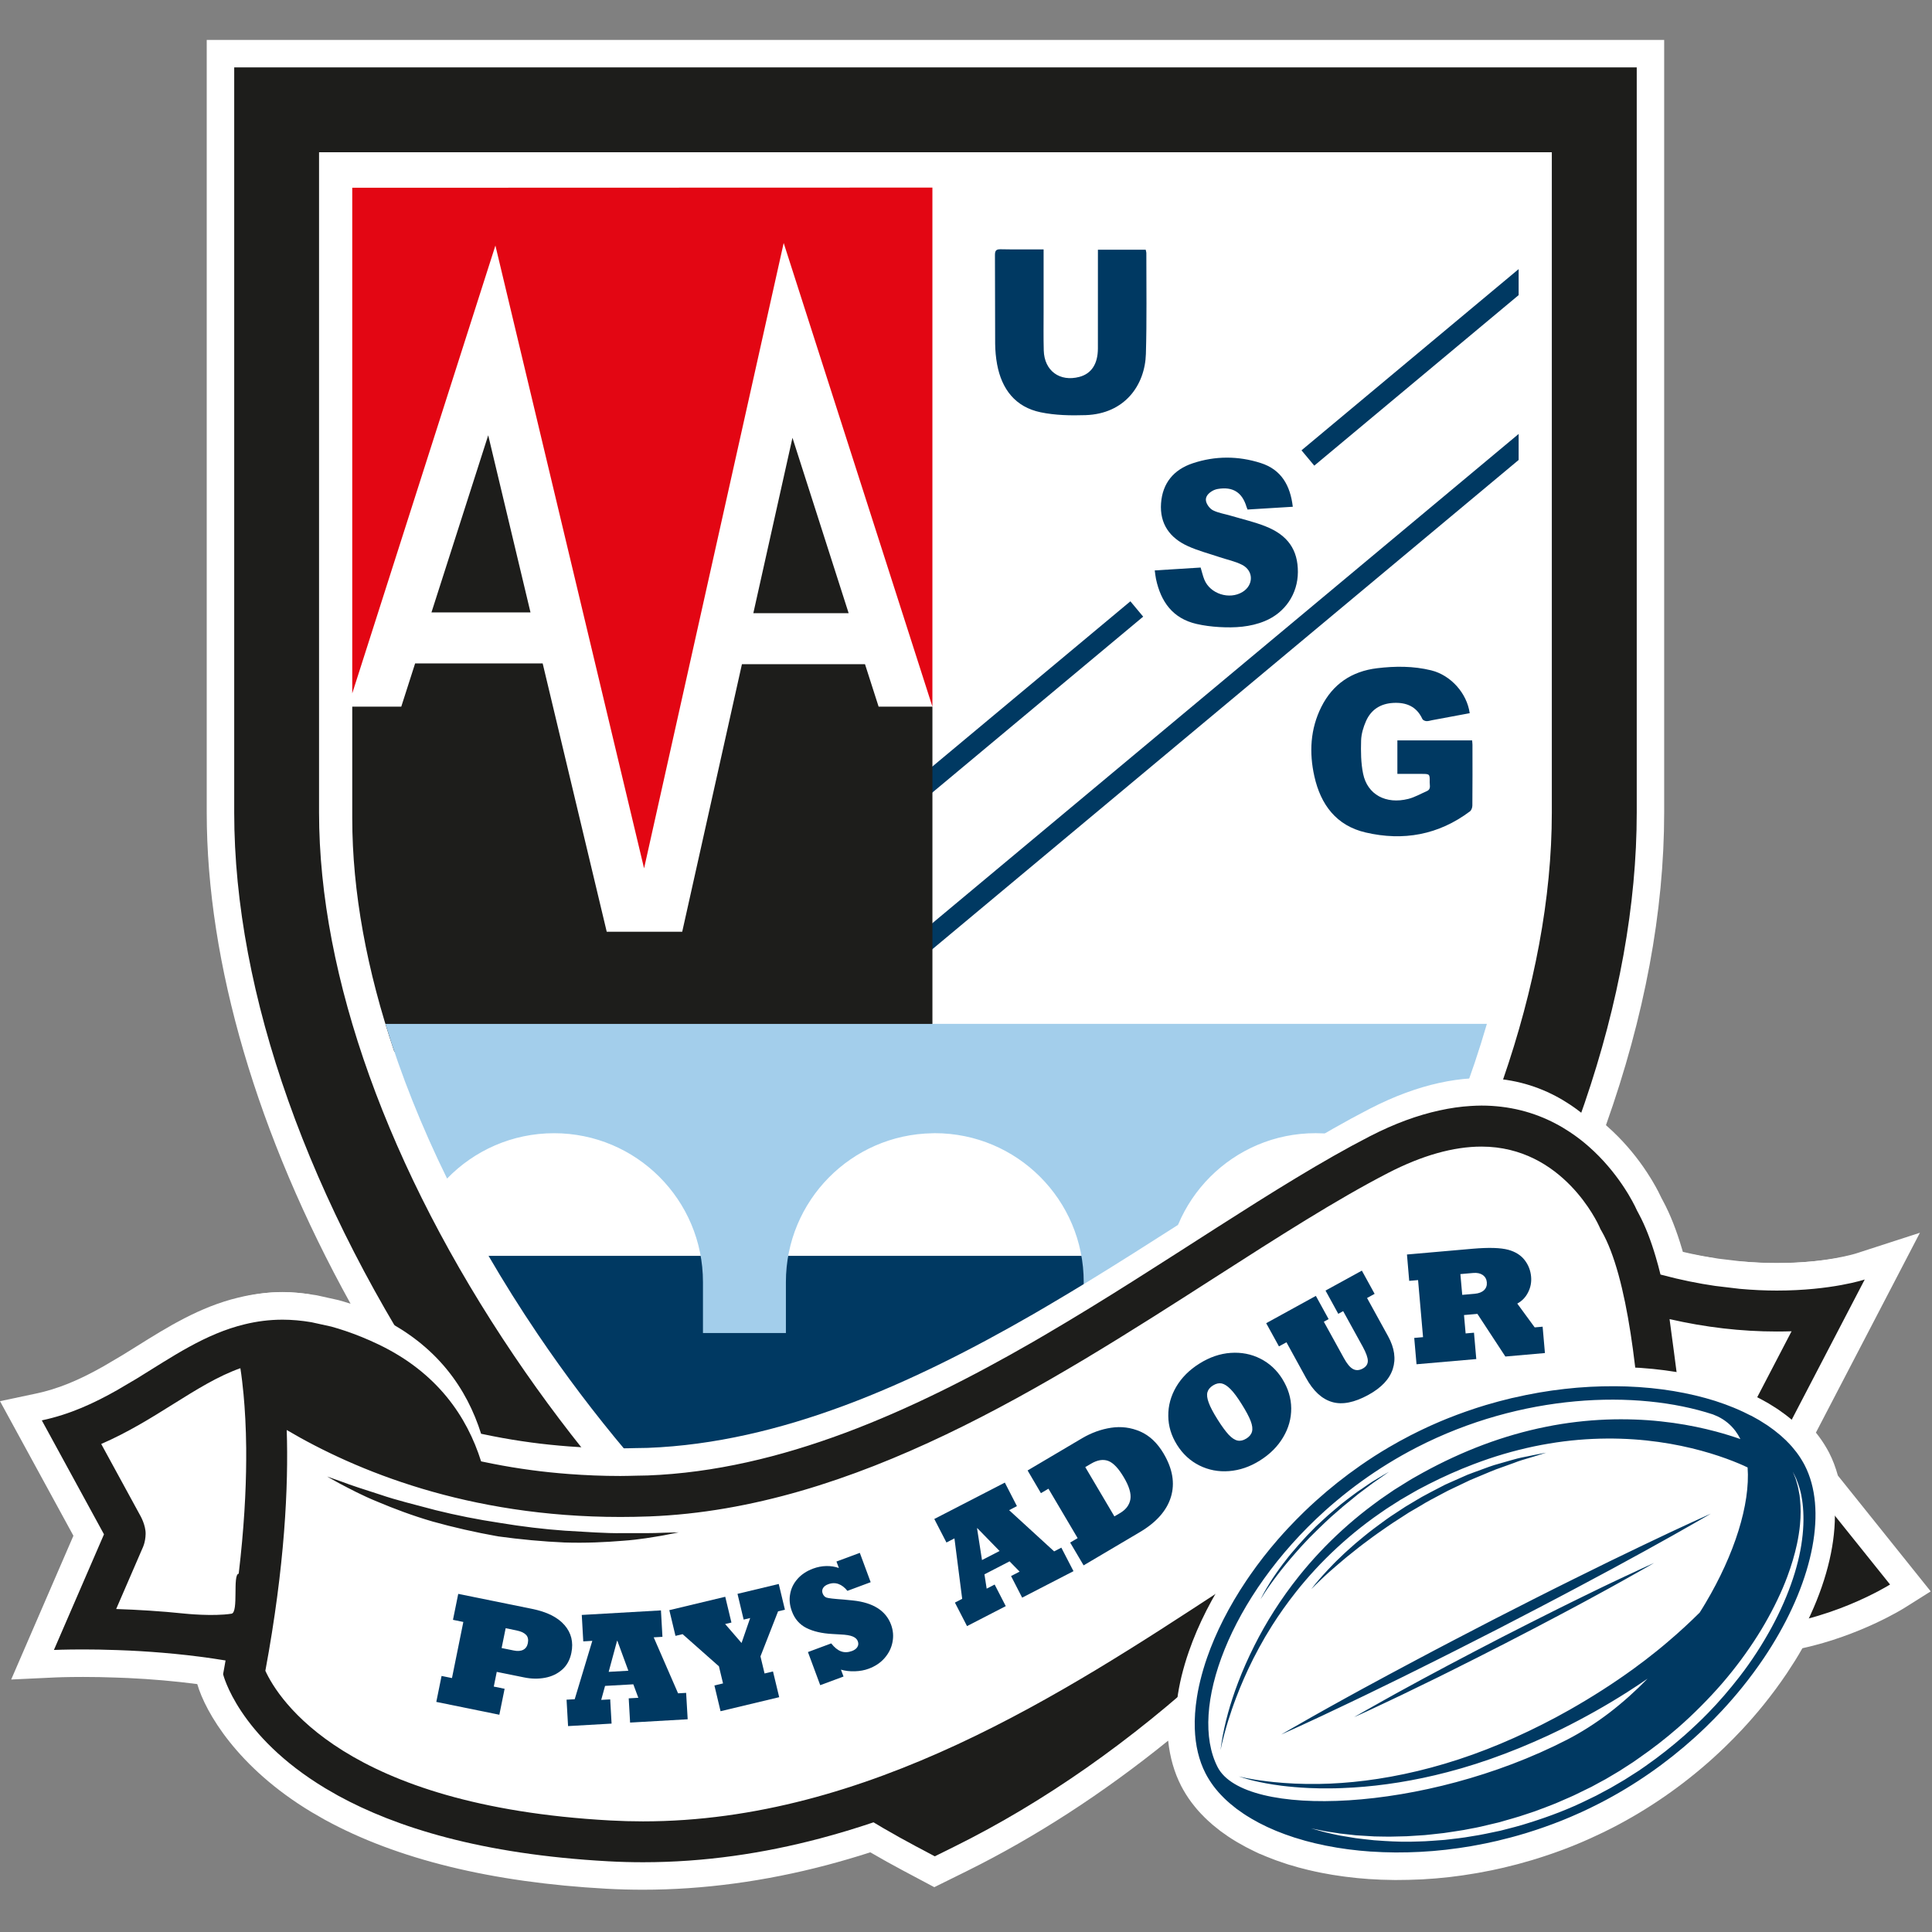 <svg width="256" height="256" viewBox="0 0 256 256" fill="none" xmlns="http://www.w3.org/2000/svg">
<rect x="0" y="0" width="256" height="256" fill="#808080" stroke="none"/>
<path d="M255.828 210.866L252.375 213.039C252.12 213.201 246.455 216.724 238.827 218.4C238.503 218.969 238.176 219.522 237.839 220.064C237.491 220.62 237.127 221.182 236.754 221.741C235.804 223.153 234.769 224.552 233.671 225.912C233.228 226.461 232.771 227.003 232.302 227.542C231.842 228.075 231.359 228.611 230.87 229.137C230.063 229.997 229.315 230.761 228.564 231.485C228.032 231.998 227.493 232.5 226.947 232.996C222.892 236.648 218.417 239.74 213.638 242.198C213.247 242.4 212.841 242.601 212.437 242.796L210.79 243.567C210.505 243.696 210.244 243.812 209.983 243.924L209.55 244.113C209.249 244.239 208.958 244.358 208.666 244.48L208.319 244.622C207.916 244.781 207.512 244.94 207.105 245.092C207.039 245.115 206.927 245.158 206.804 245.201C206.493 245.317 206.183 245.429 205.872 245.538L205.478 245.674C205.21 245.77 204.922 245.866 204.635 245.958L204.221 246.091C204.019 246.157 203.818 246.223 203.616 246.286L202.931 246.494C202.412 246.65 201.886 246.799 201.364 246.937L201.02 247.03C200.49 247.169 199.945 247.308 199.405 247.434L199.233 247.477C198.701 247.599 198.178 247.715 197.653 247.824C197.567 247.84 197.49 247.857 197.414 247.87C196.885 247.979 196.359 248.079 195.83 248.171L195.565 248.217C194.997 248.317 194.474 248.399 193.955 248.472C193.869 248.489 193.776 248.499 193.687 248.512C193.181 248.585 192.671 248.651 192.159 248.71L192.096 248.717L191.98 248.73C191.444 248.79 190.909 248.843 190.376 248.889L190.092 248.912C189.566 248.955 189.036 248.991 188.514 249.021L188.253 249.034C187.161 249.087 186.08 249.107 185.041 249.11C184.962 249.11 184.876 249.114 184.786 249.11C184.297 249.107 183.807 249.097 183.321 249.077C183.248 249.077 183.179 249.077 183.109 249.071H183.03C182.531 249.051 182.038 249.025 181.548 248.991L181.399 248.985C180.91 248.948 180.42 248.909 179.931 248.862L179.812 248.849C179.776 248.849 179.739 248.843 179.703 248.839C179.22 248.79 178.744 248.737 178.271 248.674C178.148 248.661 178.052 248.647 177.956 248.631C177.54 248.575 177.06 248.509 176.587 248.429L176.455 248.406C175.985 248.327 175.532 248.244 175.079 248.155L174.99 248.138C174.474 248.036 174.011 247.933 173.554 247.824L173.333 247.774C172.886 247.665 172.443 247.553 172.006 247.434L171.801 247.371C171.507 247.291 171.199 247.202 170.888 247.106H170.859L170.458 246.974C170.022 246.832 169.592 246.686 169.172 246.534L168.986 246.468C168.583 246.319 168.186 246.164 167.796 246.005L167.581 245.915C167.366 245.826 167.154 245.734 166.946 245.644H166.913L166.168 245.287C165.848 245.132 165.533 244.973 165.223 244.814L165.024 244.708C164.69 244.533 164.333 244.331 163.989 244.129C163.956 244.11 163.886 244.07 163.817 244.027C163.446 243.809 163.089 243.584 162.749 243.352C162.702 243.322 162.646 243.286 162.59 243.243C162.295 243.045 162.008 242.836 161.727 242.631L161.578 242.515C161.273 242.281 160.982 242.046 160.698 241.808C160.648 241.761 160.599 241.722 160.549 241.675C160.218 241.387 159.931 241.126 159.659 240.858C159.6 240.799 159.553 240.752 159.51 240.706C159.256 240.455 159.014 240.2 158.783 239.939C158.743 239.896 158.707 239.853 158.67 239.81C158.426 239.529 158.194 239.241 157.973 238.95L157.946 238.914C157.946 238.914 157.943 238.907 157.939 238.904L157.873 238.821C157.609 238.464 157.39 238.146 157.189 237.825L157.126 237.726C156.871 237.309 156.679 236.972 156.514 236.651C155.598 234.868 155.019 232.854 154.787 230.645C146.155 237.627 137.195 243.432 128.063 247.953L123.799 250.06L119.606 247.83C118.226 247.096 116.791 246.296 115.322 245.442C113.407 246.058 111.486 246.62 109.59 247.123C101.361 249.296 93.156 250.397 85.201 250.397C83.584 250.397 81.96 250.354 80.372 250.268C65.148 249.431 52.589 246.355 43.037 241.123L42.971 241.087L41.244 240.091C31.458 234.2 27.224 226.887 26.139 223.15C23.205 222.766 20.126 222.495 16.951 222.346L15.393 222.287C13.934 222.23 12.416 222.204 11.021 222.204C8.732 222.204 7.323 222.267 7.31 222.27L1.482 222.545L9.727 203.494L0 185.663L4.783 184.651C7.611 184.052 10.369 182.937 13.726 181.036L16.233 179.557C16.855 179.177 17.467 178.79 18.082 178.41C22.203 175.83 26.467 173.167 31.58 171.937C33.545 171.46 35.463 171.226 37.438 171.226C38.84 171.226 40.328 171.358 41.863 171.616L42.042 171.649L44.859 172.274C45.346 172.406 45.858 172.562 46.454 172.754C34.097 150.412 27.393 127.676 27.393 107.672V5.292H220.511V107.672C220.511 120.767 217.918 134.684 212.798 149.092C212.837 149.128 212.88 149.165 212.923 149.204C213.442 149.661 213.965 150.154 214.471 150.67C216.065 152.297 217.488 154.113 218.695 156.071L218.731 156.13C218.794 156.229 218.854 156.325 218.91 156.421C219.578 157.533 219.995 158.399 220.17 158.78C220.216 158.862 220.259 158.945 220.306 159.031L220.365 159.143C221.301 160.88 222.148 163.023 222.879 165.507C222.915 165.629 222.952 165.755 222.988 165.881C224.566 166.248 226.163 166.552 227.741 166.784L230.876 167.157C232.461 167.3 233.992 167.372 235.437 167.372C241.91 167.372 245.906 166.099 245.945 166.086L254.399 163.347L240.617 189.83C240.716 189.953 240.809 190.072 240.901 190.191L241.053 190.393C241.282 190.703 241.5 191.014 241.698 191.335L241.801 191.501C241.963 191.762 242.175 192.119 242.38 192.516C242.843 193.426 243.23 194.434 243.527 195.519L255.828 210.866Z" fill="white"/>
<path d="M201.228 35.658V39.104L174.149 61.701L172.456 59.67L201.228 35.658Z" fill="#003962"/>
<path d="M149.782 79.676L118.001 106.192L119.697 108.224L151.477 81.708L149.782 79.676Z" fill="#003962"/>
<path d="M201.228 57.501V60.947L118.263 130.18L116.566 128.149L201.228 57.501Z" fill="#003962"/>
<path fill-rule="evenodd" clip-rule="evenodd" d="M138.283 33.045C138.283 35.867 138.283 38.575 138.283 41.281C138.283 43.001 138.256 44.717 138.303 46.437C138.376 49.133 140.426 50.631 143.032 49.937C144.62 49.513 145.473 48.223 145.477 46.176C145.487 42.127 145.477 38.076 145.48 34.028V33.088H151.811C151.84 33.244 151.897 33.396 151.897 33.551C151.89 38 151.969 42.452 151.837 46.897C151.715 51.038 149.042 54.832 143.853 55.007C141.872 55.073 139.831 55.033 137.899 54.633C134.542 53.939 132.733 51.574 132.121 48.273C131.956 47.377 131.873 46.454 131.863 45.541C131.837 41.631 131.863 37.725 131.837 33.816C131.83 33.191 132.002 33.012 132.627 33.029C134.483 33.068 136.338 33.045 138.28 33.045H138.283Z" fill="#003962"/>
<path fill-rule="evenodd" clip-rule="evenodd" d="M153.015 75.583C155.108 75.454 157.096 75.328 159.09 75.203C159.266 75.781 159.381 76.307 159.58 76.8C160.347 78.692 162.897 79.509 164.644 78.437C166.119 77.531 166.132 75.636 164.587 74.845C163.661 74.369 162.596 74.161 161.597 73.823C160.198 73.35 158.753 72.98 157.414 72.371C155.012 71.283 153.65 69.418 153.845 66.682C154.04 63.99 155.548 62.217 158.042 61.387C161.019 60.392 164.075 60.398 167.065 61.357C169.79 62.23 170.974 64.337 171.302 67.149C169.287 67.271 167.31 67.394 165.305 67.516C165.249 67.367 165.203 67.268 165.17 67.162C164.597 65.24 163.357 64.456 161.382 64.787C161.134 64.83 160.876 64.916 160.655 65.042C160.112 65.353 159.653 65.842 159.815 66.457C159.934 66.911 160.341 67.433 160.761 67.635C161.488 67.986 162.325 68.108 163.112 68.343C164.644 68.796 166.211 69.156 167.69 69.742C170.66 70.916 171.986 72.874 171.976 75.798C171.966 78.685 170.286 81.186 167.591 82.297C165.652 83.097 163.608 83.207 161.554 83.088C160.549 83.028 159.534 82.902 158.555 82.677C155.393 81.953 153.822 79.74 153.177 76.724C153.104 76.383 153.074 76.033 153.011 75.596L153.015 75.583Z" fill="#003962"/>
<path fill-rule="evenodd" clip-rule="evenodd" d="M194.738 94.502C193.085 94.809 191.424 95.12 189.767 95.428C189.513 95.474 189.255 95.57 189.007 95.553C188.818 95.54 188.547 95.428 188.477 95.279C187.713 93.612 186.354 93.05 184.624 93.139C182.944 93.225 181.687 94.016 181.009 95.537C180.655 96.337 180.381 97.244 180.354 98.11C180.311 99.579 180.324 101.09 180.619 102.522C181.184 105.287 183.639 106.61 186.615 105.856C187.465 105.641 188.256 105.178 189.073 104.824C189.638 104.576 189.433 104.064 189.44 103.647C189.463 102.546 189.446 102.546 188.348 102.546H185.16V98.104H195.063C195.076 98.289 195.109 98.487 195.109 98.689C195.112 101.375 195.122 104.057 195.096 106.739C195.096 107.001 194.97 107.361 194.778 107.507C190.617 110.632 185.947 111.472 180.95 110.308C177.057 109.402 174.999 106.607 174.163 102.88C173.455 99.731 173.614 96.595 175.092 93.652C176.613 90.629 179.127 88.945 182.478 88.542C184.872 88.254 187.273 88.244 189.635 88.823C192.241 89.464 194.378 91.856 194.745 94.502H194.738Z" fill="#003962"/>
<path d="M123.548 139.368H52.255C48.59 128.566 46.675 118.104 46.675 108.436V93.632H53.171L55.004 87.91H71.908L80.395 123.462H90.397L98.309 88.012H114.618L116.42 93.632H123.551V139.368H123.548ZM57.173 81.149H70.294L64.691 57.676L57.17 81.149H57.173ZM99.82 81.252H112.451L105.006 58.01L99.82 81.252Z" fill="#1D1D1B"/>
<path d="M65.644 32.536L85.343 115.061L103.842 32.198L123.548 93.632V24.856L46.675 24.879V91.876L65.644 32.536Z" fill="#E30613"/>
<path d="M124.051 227.575C143.737 217.071 163.092 198.787 177.53 176.957C179.828 173.485 181.972 169.959 183.963 166.406H64.734C66.749 169.869 68.915 173.326 71.24 176.766C85.82 198.334 104.927 216.687 124.051 227.572V227.575Z" fill="#003962"/>
<path d="M123.548 135.67H51.068C53.112 142.387 55.85 149.254 59.24 156.166C62.826 152.462 67.85 150.157 73.416 150.157C84.315 150.157 93.146 158.991 93.146 169.886V176.63H104.136V169.886C104.136 159.097 112.799 150.335 123.548 150.163C123.654 150.163 123.76 150.153 123.869 150.153C134.764 150.153 143.598 158.988 143.598 169.883V176.627H154.586V169.883C154.586 158.984 163.42 150.153 174.315 150.153C180.136 150.153 185.368 152.677 188.98 156.686C192.311 149.654 195.013 142.589 197.021 135.667H123.548V135.67Z" fill="#A3CEEB"/>
<path d="M123.862 245.972L121.316 244.619C98.656 232.58 75.874 211.193 58.81 185.947C40.897 159.448 31.034 131.648 31.034 107.675V8.93H216.876V107.675C216.876 132.081 207.357 159.917 190.068 186.046C172.846 212.08 150.253 232.907 126.449 244.692L123.862 245.972ZM42.276 20.176V107.675C42.276 129.429 51.455 154.989 68.124 179.65C83.544 202.465 103.796 221.863 124.041 233.294C168.527 209.831 205.624 153.024 205.624 107.675V20.176H42.276Z" fill="#1D1D1B"/>
<path d="M235.642 187.849L247.08 165.887C247.08 165.887 242.681 167.356 235.434 167.356C233.913 167.356 232.252 167.283 230.496 167.124L229.1 169.347L227.261 166.737C225.055 166.416 222.717 165.95 220.253 165.292C220.177 165.269 220.1 165.252 220.024 165.232C219.826 164.422 219.614 163.635 219.389 162.881C218.751 160.721 218.013 158.796 217.157 157.208C217.074 157.056 216.998 156.901 216.915 156.759C216.915 156.759 216.548 155.899 215.774 154.609C215.721 154.516 215.658 154.42 215.599 154.324C214.775 152.991 213.548 151.268 211.878 149.562C211.455 149.132 211.005 148.698 210.522 148.275C209.765 147.607 208.934 146.962 208.031 146.363C205.567 144.726 202.554 143.429 198.929 142.999C198.086 142.9 197.216 142.844 196.306 142.844C195.837 142.844 195.354 142.867 194.868 142.897C193.551 142.973 192.162 143.175 190.71 143.492C187.885 144.111 184.813 145.206 181.462 146.935C168.943 153.392 154.341 163.936 138.524 173.19L136.874 174.153C120.786 183.417 103.478 191.176 85.836 191.851C85.615 191.858 85.4 191.858 85.181 191.864C84.877 191.871 84.579 191.878 84.275 191.878C83.584 191.894 82.882 191.917 82.204 191.917C79.843 191.917 77.574 191.821 75.371 191.656C73.678 191.527 72.027 191.358 70.43 191.143C68.674 190.908 66.973 190.627 65.333 190.303C64.8 190.201 64.271 190.095 63.749 189.982C61.883 184.055 57.947 178.218 50.148 174.483C48.633 173.756 47.195 173.184 45.819 172.714C45.17 172.496 44.532 172.294 43.91 172.125L41.989 174.311L41.264 171.543C39.931 171.318 38.658 171.202 37.441 171.202C35.671 171.202 34.018 171.427 32.437 171.811C27.184 173.074 22.799 176.134 18.115 179.011L17.493 181.641L15.525 180.539C12.496 182.256 9.271 183.761 5.54 184.548L13.779 199.647L7.144 214.971C7.144 214.971 8.606 214.901 11.024 214.901C12.284 214.901 13.829 214.924 15.542 214.987L16.564 213.978L17.13 215.05C20.88 215.228 25.342 215.612 29.89 216.363C29.777 216.975 29.688 217.557 29.566 218.185C29.566 218.185 31.511 226.319 43.13 233.314L44.036 232.285L44.797 234.273C52.424 238.454 63.758 242.052 80.584 242.975C82.135 243.061 83.683 243.101 85.211 243.101C93.357 243.101 101.18 241.927 108.671 239.945C113.46 238.679 118.121 237.084 122.642 235.255L123.518 232.861L123.561 232.745L123.704 232.844L125.447 234.071C127.305 233.271 129.138 232.431 130.95 231.561C142.106 226.203 152.373 219.687 161.723 213.591C168.834 208.954 175.416 204.568 181.459 201.119C181.677 200.993 181.892 200.871 182.107 200.748C183.533 199.945 184.932 199.194 186.298 198.509C189.251 197.027 192.066 195.84 194.732 195.053C198.939 193.806 202.541 193.287 205.62 193.287C206.358 193.287 207.042 193.343 207.717 193.396C209.249 198.225 211.729 202.809 215.672 206.298C220.044 210.165 224.946 211.683 229.656 211.938L230.658 209.675L232.411 211.951C242.165 211.511 250.443 206.302 250.443 206.302L235.649 187.849H235.642Z" fill="white"/>
<path d="M247.083 169.542C247.083 169.542 242.684 171.007 235.437 171.007C233.916 171.007 232.256 170.935 230.499 170.776L227.261 170.389C225.055 170.068 222.717 169.602 220.253 168.943C220.177 168.92 220.1 168.904 220.024 168.884C219.826 168.074 219.614 167.29 219.389 166.532C218.751 164.372 218.013 162.448 217.157 160.86C217.074 160.708 216.998 160.552 216.915 160.41C216.915 160.41 216.548 159.55 215.774 158.26C215.721 158.168 215.658 158.072 215.599 157.976C214.775 156.643 213.548 154.92 211.878 153.213C211.455 152.783 211.005 152.35 210.522 151.926C209.765 151.258 208.934 150.613 208.031 150.015C205.567 148.377 202.554 147.081 198.929 146.651C198.086 146.552 197.216 146.495 196.306 146.495C195.837 146.495 195.354 146.519 194.868 146.548C193.551 146.624 192.162 146.823 190.71 147.144C187.885 147.762 184.813 148.857 181.462 150.587C168.943 157.043 154.341 167.587 138.524 176.845L136.874 177.808C120.786 187.072 103.478 194.831 85.836 195.506C85.615 195.513 85.4 195.513 85.181 195.519C84.877 195.526 84.579 195.529 84.275 195.536C83.584 195.552 82.882 195.575 82.204 195.575C79.843 195.575 77.574 195.479 75.371 195.314C73.678 195.185 72.027 195.016 70.43 194.801C68.674 194.567 66.973 194.285 65.333 193.961C64.8 193.859 64.271 193.756 63.749 193.64C61.883 187.713 57.947 181.876 50.148 178.142C48.633 177.414 47.195 176.842 45.819 176.372C45.17 176.154 44.532 175.952 43.91 175.783L41.264 175.201C39.931 174.976 38.658 174.864 37.441 174.864C35.671 174.864 34.018 175.089 32.437 175.472C27.184 176.736 22.799 179.795 18.115 182.673L15.525 184.198C12.496 185.914 9.271 187.419 5.54 188.206L13.779 203.305L7.144 218.629C7.144 218.629 8.606 218.559 11.024 218.559C12.284 218.559 13.829 218.582 15.542 218.645L17.126 218.708C20.877 218.887 25.339 219.27 29.887 220.021C29.774 220.633 29.685 221.215 29.562 221.84C29.562 221.84 31.507 229.973 43.126 236.969L44.793 237.928C52.42 242.108 63.755 245.707 80.581 246.63C82.132 246.716 83.68 246.756 85.208 246.756C93.354 246.756 101.176 245.581 108.668 243.6C113.457 242.333 118.117 240.739 122.639 238.907L125.443 237.726C127.302 236.926 129.134 236.086 130.947 235.216C142.103 229.858 152.37 223.342 161.72 217.246C168.831 212.609 175.413 208.223 181.456 204.774C181.674 204.648 181.889 204.525 182.104 204.406C183.53 203.603 184.929 202.852 186.295 202.164C189.248 200.682 192.063 199.495 194.729 198.708C198.936 197.464 202.538 196.941 205.617 196.941C206.355 196.941 207.039 196.998 207.714 197.051C209.245 201.879 211.726 206.464 215.668 209.953C220.041 213.82 224.943 215.338 229.653 215.592L232.411 215.606C242.165 215.166 250.443 209.956 250.443 209.956L235.649 191.504L247.086 169.542H247.083ZM32.622 193.406C32.605 197.57 32.331 202.6 31.63 208.524C30.789 208.597 31.653 213.657 30.677 213.823C28.226 214.206 24.515 213.816 24.515 213.816C21.294 213.479 18.191 213.294 15.393 213.204L18.744 205.461L18.886 205.134C18.886 205.134 19.273 204.403 19.296 203.259C19.319 202.111 18.621 200.884 18.621 200.884L18.529 200.715L13.412 191.335C16.964 189.794 20.076 187.852 22.944 186.056C26.04 184.122 28.874 182.349 31.851 181.294C31.934 181.81 32.01 182.385 32.086 183.02L32.271 184.757C32.453 186.721 32.595 189.093 32.622 191.921V193.409V193.406ZM205.61 191.52C201.82 191.52 197.639 192.189 193.181 193.511C183.9 196.257 173.68 202.948 161.846 210.694C140.982 224.344 115.018 241.341 85.198 241.341C83.759 241.341 82.297 241.301 80.865 241.222C45.65 239.291 36.869 225.115 35.162 221.387C37.748 207.459 38.235 196.885 37.993 189.483C47.112 194.861 61.963 201.006 82.198 201.006C83.468 201.006 84.758 200.98 86.038 200.934C113.252 199.895 138.66 183.596 161.075 169.215C169.278 163.956 177.024 158.985 183.943 155.416C188.428 153.104 192.585 151.93 196.303 151.93C207.102 151.93 211.746 162.147 211.928 162.547L212.057 162.844L212.219 163.126C215.682 169.132 217.163 182.769 217.719 194.345C214.524 192.632 210.535 191.52 205.617 191.52H205.61ZM241.943 208.035C238.976 209.166 235.126 210.228 231.118 210.228C228.978 210.228 227.01 209.913 225.184 209.315C225.941 209.384 226.709 209.434 227.476 209.437C217.216 208.134 222.869 199.759 223.282 198.135C223.14 193.657 222.859 188.378 222.323 183.1C222.323 183.1 221.318 175.327 221.225 174.788C225.971 175.879 230.724 176.432 235.434 176.432C236.109 176.432 236.76 176.422 237.392 176.402L230.83 189L229.709 191.153L225.469 192.05L231.306 194.772L231.409 194.897L241.94 208.038L241.943 208.035ZM45.134 196.65C43.99 196.009 43.335 195.642 43.335 195.642C43.335 195.642 44.043 195.893 45.276 196.329C46.497 196.802 48.276 197.371 50.4 198.053C52.51 198.78 55.04 199.386 57.722 200.103C60.415 200.775 63.322 201.354 66.246 201.793C69.166 202.28 72.107 202.63 74.875 202.825C77.647 202.978 80.24 203.186 82.472 203.15C84.702 203.156 86.574 203.166 87.877 203.097C89.187 203.064 89.937 203.044 89.937 203.044C89.937 203.044 89.2 203.193 87.916 203.444C86.623 203.659 84.764 204.009 82.512 204.162C80.263 204.347 77.62 204.479 74.792 204.387C71.964 204.264 68.958 203.986 65.961 203.573C62.988 203.04 60.041 202.372 57.319 201.608C54.6 200.818 52.133 199.875 50.052 198.999C47.959 198.152 46.302 197.249 45.137 196.644L45.134 196.65Z" fill="#1D1D1B"/>
<path d="M75.712 218.999C75.523 219.942 75.113 220.689 74.478 221.245C73.846 221.797 73.089 222.154 72.203 222.316C71.323 222.479 70.403 222.462 69.467 222.27L65.822 221.533L65.429 223.481L66.864 223.772L66.166 227.212L57.812 225.511L58.51 222.072L59.889 222.353L61.394 214.918L60.021 214.636L60.719 211.197L70.476 213.178C72.464 213.578 73.903 214.296 74.799 215.331C75.695 216.36 76 217.583 75.712 218.996V218.999ZM69.944 217.729C70.036 217.246 69.954 216.872 69.689 216.608C69.424 216.343 69.007 216.158 68.432 216.039L67.003 215.744L66.467 218.374L68.068 218.698C68.584 218.804 69.004 218.774 69.325 218.609C69.653 218.443 69.858 218.146 69.944 217.726V217.729Z" fill="#003962"/>
<path d="M86.62 216.958L89.848 224.374L90.916 224.314L91.121 227.813L83.491 228.25L83.309 225.038L84.582 224.966L83.918 223.18L80.174 223.391L79.664 225.243L80.855 225.177L81.037 228.386L75.272 228.716L75.073 225.217L76.152 225.157L78.484 217.421L77.286 217.491L77.088 213.988L87.579 213.386L87.778 216.889L86.613 216.955L86.62 216.958ZM83.26 221.38L81.804 217.415H81.764L80.653 221.529L83.26 221.38Z" fill="#003962"/>
<path d="M96.083 215.189L98.259 217.706L99.4 214.398L98.537 214.603L97.723 211.193L103.187 209.884L104.007 213.297L103.098 213.512L100.766 219.479L101.309 221.744L102.426 221.476L103.247 224.886L95.477 226.745L94.664 223.332L95.805 223.061L95.262 220.795L90.447 216.535L89.504 216.76L88.69 213.353L96.099 211.58L96.919 214.997L96.083 215.192V215.189Z" fill="#003962"/>
<path d="M111.155 207.763L110.834 206.91L113.93 205.762L115.369 209.649L112.286 210.796C111.932 210.35 111.539 210.046 111.105 209.887C110.672 209.731 110.209 209.741 109.716 209.93C109.405 210.046 109.19 210.211 109.058 210.429C108.929 210.651 108.909 210.882 109.002 211.131C109.108 211.415 109.28 211.6 109.511 211.686C109.749 211.775 110.513 211.861 111.797 211.951L113.01 212.07C115.689 212.351 117.38 213.419 118.071 215.278C118.349 216.036 118.415 216.806 118.259 217.59C118.111 218.374 117.757 219.075 117.214 219.7C116.672 220.325 115.967 220.792 115.117 221.109C114.565 221.318 113.95 221.43 113.285 221.453C112.62 221.476 112.005 221.404 111.429 221.238L111.773 222.148L108.684 223.295L107.057 218.906L110.139 217.759C110.573 218.304 111.003 218.655 111.446 218.814C111.889 218.976 112.372 218.959 112.891 218.768C113.222 218.642 113.467 218.47 113.606 218.235C113.751 218.007 113.768 217.752 113.662 217.468C113.563 217.196 113.335 216.985 112.981 216.839C112.637 216.694 112.094 216.608 111.376 216.575L110.302 216.512C108.906 216.439 107.755 216.171 106.845 215.711C105.942 215.252 105.301 214.517 104.933 213.512C104.636 212.718 104.556 211.947 104.702 211.197C104.834 210.443 105.168 209.778 105.694 209.192C106.22 208.607 106.895 208.164 107.725 207.853C108.317 207.634 108.909 207.519 109.491 207.509C110.077 207.496 110.632 207.585 111.158 207.767L111.155 207.763Z" fill="#003962"/>
<path d="M133.715 200.107L139.679 205.567L140.631 205.071L142.242 208.187L135.442 211.696L133.97 208.835L135.104 208.25L133.772 206.887L130.444 208.607L130.739 210.505L131.797 209.96L133.269 212.821L128.136 215.467L126.531 212.351L127.494 211.851L126.469 203.844L125.41 204.39L123.799 201.274L133.146 196.452L134.747 199.567L133.719 200.103L133.715 200.107ZM132.449 205.514L129.498 202.488L129.465 202.511L130.12 206.715L132.452 205.514H132.449Z" fill="#003962"/>
<path d="M154.192 192.618C155.383 194.636 155.704 196.551 155.151 198.36C154.599 200.169 153.213 201.731 151.01 203.03L143.585 207.419L141.802 204.396L142.794 203.811L138.925 197.262L137.929 197.851L136.163 194.844L143.393 190.568C144.623 189.847 145.9 189.384 147.24 189.182C148.569 188.983 149.853 189.149 151.083 189.681C152.317 190.217 153.352 191.193 154.195 192.618H154.192ZM144.557 193.955L143.803 194.398L147.663 200.93L148.42 200.487C149.201 200.021 149.654 199.412 149.783 198.661C149.905 197.907 149.618 196.938 148.913 195.754C148.199 194.55 147.511 193.822 146.833 193.574C146.158 193.33 145.394 193.455 144.557 193.955Z" fill="#003962"/>
<path d="M169.913 182.719C170.686 183.956 171.08 185.249 171.093 186.599C171.103 187.951 170.749 189.231 170.025 190.445C169.304 191.663 168.275 192.694 166.926 193.538C165.619 194.358 164.263 194.821 162.851 194.93C161.449 195.039 160.132 194.785 158.918 194.18C157.705 193.574 156.719 192.661 155.962 191.454C155.204 190.244 154.814 188.967 154.804 187.621C154.787 186.275 155.135 184.991 155.846 183.771C156.56 182.557 157.579 181.525 158.925 180.685C160.274 179.832 161.67 179.359 163.079 179.263C164.498 179.167 165.805 179.421 167.005 180.03C168.203 180.635 169.175 181.532 169.919 182.722L169.913 182.719ZM165.143 190.621C165.547 190.369 165.801 190.058 165.897 189.695C165.996 189.331 165.937 188.858 165.719 188.286C165.497 187.713 165.11 186.979 164.544 186.079C163.976 185.17 163.483 184.498 163.049 184.065C162.623 183.635 162.226 183.384 161.865 183.311C161.502 183.242 161.125 183.331 160.731 183.576C160.337 183.82 160.093 184.115 159.993 184.469C159.894 184.819 159.944 185.282 160.159 185.855C160.364 186.427 160.757 187.171 161.333 188.087C161.898 188.987 162.391 189.658 162.805 190.105C163.225 190.548 163.618 190.809 163.989 190.882C164.353 190.958 164.743 190.869 165.14 190.617L165.143 190.621Z" fill="#003962"/>
<path d="M175.416 175.138L178.059 179.934C178.479 180.708 178.889 181.198 179.289 181.406C179.683 181.618 180.113 181.591 180.579 181.337C181.022 181.092 181.244 180.754 181.244 180.325C181.244 179.895 181.022 179.276 180.579 178.459L177.976 173.733L177.328 174.087L175.638 171.007L180.454 168.365L182.144 171.441L181.141 171.993L183.926 177.053C184.78 178.608 184.985 180.057 184.551 181.399C184.118 182.739 183.04 183.883 181.323 184.826C179.458 185.851 177.85 186.169 176.508 185.772C175.158 185.378 174.01 184.317 173.058 182.587L170.462 177.86L169.469 178.403L167.776 175.33L174.358 171.712L176.048 174.788L175.416 175.135V175.138Z" fill="#003962"/>
<path d="M199.859 165.603C200.801 165.864 201.519 166.317 202.025 166.969C202.524 167.614 202.806 168.348 202.878 169.162C202.945 169.903 202.812 170.597 202.475 171.252C202.144 171.907 201.668 172.396 201.046 172.73L203.355 175.886L204.406 175.793L204.711 179.286L199.468 179.746L195.764 174.096L193.988 174.252L194.203 176.686L195.311 176.59L195.615 180.083L187.697 180.771L187.393 177.282L188.56 177.179L187.902 169.618L186.728 169.721L186.43 166.228L195.145 165.464C197.256 165.285 198.827 165.325 199.862 165.606L199.859 165.603ZM197.014 169.919C196.974 169.492 196.793 169.172 196.472 168.943C196.144 168.722 195.724 168.629 195.208 168.675L193.508 168.824L193.753 171.576L195.413 171.431C195.949 171.384 196.366 171.219 196.647 170.951C196.925 170.68 197.047 170.333 197.011 169.916L197.014 169.919Z" fill="#003962"/>
<path d="M241.414 193.012C241.249 192.688 241.067 192.374 240.878 192.066L240.779 191.911C240.594 191.613 240.392 191.322 240.144 190.988L240.041 190.852C239.83 190.578 239.615 190.31 239.363 190.019L239.307 189.959C239.089 189.711 238.854 189.466 238.612 189.225C238.586 189.195 238.556 189.165 238.523 189.129L238.464 189.073C238.202 188.818 237.938 188.573 237.624 188.302L237.495 188.19C237.23 187.965 236.955 187.74 236.671 187.525C236.611 187.475 236.545 187.426 236.482 187.383C236.205 187.174 235.92 186.973 235.629 186.771L235.5 186.685C235.189 186.48 234.865 186.275 234.485 186.047L234.346 185.961C234.015 185.769 233.674 185.58 233.347 185.405C233.281 185.368 233.215 185.335 233.145 185.299C232.904 185.173 232.656 185.048 232.404 184.925L232.199 184.747L231.819 184.651C231.521 184.515 231.217 184.383 230.909 184.254C230.843 184.224 230.777 184.198 230.694 184.165C230.311 184.006 229.92 183.854 229.504 183.702L229.332 183.639C228.981 183.513 228.624 183.387 228.263 183.272L228.058 183.205C227.635 183.073 227.205 182.944 226.821 182.838C226.729 182.812 226.643 182.785 226.59 182.772C226.17 182.656 225.74 182.547 225.313 182.445L225.075 182.388C224.632 182.286 224.182 182.183 223.682 182.084L223.616 182.071C223.17 181.982 222.713 181.899 222.26 181.823C222.201 181.813 222.144 181.803 222.088 181.793C221.632 181.717 221.175 181.651 220.729 181.591C220.63 181.578 220.534 181.565 220.477 181.558C220.005 181.495 219.532 181.442 218.989 181.386L218.857 181.376C218.381 181.33 217.894 181.29 217.408 181.254L217.312 181.247C216.816 181.214 216.317 181.191 215.801 181.171L215.556 181.161C215.063 181.145 214.564 181.135 214.068 181.132H213.829C212.778 181.132 211.709 181.155 210.664 181.208L210.419 181.221C209.91 181.251 209.401 181.284 208.855 181.327L208.59 181.35C208.068 181.399 207.539 181.449 207.006 181.509L206.904 181.522C206.391 181.581 205.872 181.648 205.289 181.73C205.213 181.74 205.134 181.75 205.121 181.753C204.598 181.829 204.072 181.912 203.523 182.005L203.252 182.054C202.716 182.147 202.177 182.25 201.704 182.349C201.602 182.365 201.499 182.388 201.397 182.415C200.897 182.517 200.394 182.627 199.941 182.736L199.71 182.785C199.181 182.911 198.651 183.047 198.069 183.199L197.805 183.272C197.279 183.414 196.75 183.563 196.22 183.721L195.853 183.834C195.582 183.916 195.311 184.003 195.026 184.092L194.59 184.234C194.411 184.294 194.229 184.356 194.047 184.416L193.806 184.499C193.657 184.548 193.508 184.598 193.356 184.654C193.052 184.763 192.747 184.872 192.45 184.982L192.162 185.087C191.762 185.236 191.372 185.392 190.961 185.55L189.354 186.222C189.086 186.334 188.818 186.453 188.524 186.586L188.1 186.777C187.833 186.903 187.561 187.029 187.317 187.148L186.906 187.343C186.516 187.535 186.126 187.727 185.736 187.928C184.72 188.451 183.688 189.02 182.663 189.622C181.998 190.016 181.347 190.419 180.698 190.832C180.057 191.246 179.428 191.669 178.796 192.103C176.663 193.588 174.603 195.225 172.671 196.965C172.129 197.454 171.596 197.95 171.073 198.453C170.326 199.177 169.569 199.948 168.814 200.752C168.332 201.271 167.862 201.793 167.396 202.326C166.03 203.897 164.753 205.534 163.608 207.175C163.413 207.453 163.225 207.73 163.04 208.008C160.632 211.587 158.78 215.229 157.536 218.817C157.341 219.37 157.165 219.922 157.003 220.468C156.841 221.017 156.696 221.559 156.56 222.105C156.497 222.366 156.438 222.631 156.375 222.915C156.263 223.451 156.16 223.983 156.081 224.503C155.823 226.127 155.72 227.691 155.77 229.153C155.862 231.779 156.434 234.134 157.476 236.155C157.642 236.476 157.824 236.793 158.015 237.104L158.108 237.25C158.293 237.548 158.498 237.842 158.737 238.163L158.836 238.292C159.044 238.563 159.262 238.834 159.491 239.099C159.524 239.142 159.557 239.175 159.573 239.191C159.802 239.449 160.036 239.701 160.288 239.949C160.327 239.992 160.37 240.035 160.423 240.088C160.681 240.339 160.949 240.587 161.267 240.865C161.313 240.905 161.356 240.944 161.402 240.981C161.674 241.212 161.951 241.437 162.242 241.662L162.375 241.765C162.649 241.97 162.93 242.168 163.218 242.363C163.268 242.4 163.314 242.433 163.354 242.459C163.678 242.677 164.019 242.889 164.386 243.107C164.445 243.144 164.501 243.18 164.535 243.197C164.869 243.392 165.206 243.584 165.537 243.756L165.719 243.852C166.036 244.017 166.357 244.179 166.688 244.338L167.204 244.583H167.22C167.475 244.698 167.733 244.807 167.994 244.92L168.196 245.006C168.573 245.158 168.96 245.31 169.41 245.472L169.539 245.519C169.946 245.667 170.362 245.81 170.789 245.945L171.07 246.038H171.09C171.431 246.144 171.771 246.246 172.115 246.342L172.287 246.392C172.711 246.508 173.144 246.62 173.633 246.736L173.796 246.775C174.239 246.881 174.692 246.98 175.181 247.08L175.251 247.093C175.701 247.182 176.157 247.265 176.643 247.348L176.756 247.367C177.219 247.444 177.688 247.51 178.115 247.569C178.198 247.582 178.28 247.592 178.403 247.606C178.876 247.668 179.352 247.721 179.769 247.764C179.822 247.771 179.875 247.778 179.934 247.781L180.027 247.791C180.503 247.834 180.986 247.877 181.472 247.91L181.601 247.916C182.084 247.95 182.577 247.973 183.07 247.993H183.152C183.215 247.999 183.281 247.999 183.348 248.002C183.834 248.019 184.323 248.032 184.766 248.036C184.809 248.036 184.852 248.036 184.895 248.036C184.942 248.036 184.991 248.036 185.044 248.036C186.053 248.036 187.125 248.016 188.196 247.959L188.451 247.946C188.967 247.92 189.483 247.883 189.999 247.84L190.28 247.817C190.806 247.771 191.332 247.721 191.861 247.662L191.997 247.645C192.509 247.586 193.025 247.52 193.548 247.444C193.631 247.434 193.71 247.424 193.793 247.41C194.305 247.338 194.818 247.255 195.37 247.162L195.645 247.113C196.164 247.02 196.687 246.924 197.209 246.815C197.279 246.802 197.351 246.789 197.434 246.772C197.95 246.666 198.466 246.551 198.989 246.431L199.161 246.388C199.693 246.266 200.229 246.127 200.755 245.988L201.082 245.902C201.618 245.757 202.151 245.608 202.627 245.462L203.292 245.261C203.487 245.198 203.685 245.135 203.834 245.085L204.294 244.936C204.575 244.844 204.853 244.751 205.117 244.659L205.514 244.523C205.832 244.414 206.146 244.298 206.404 244.202C206.526 244.159 206.649 244.113 206.728 244.083C207.128 243.934 207.525 243.779 207.975 243.6L208.256 243.484C208.544 243.365 208.835 243.246 209.126 243.124L209.553 242.939C209.811 242.826 210.069 242.714 210.343 242.591L211.964 241.831C212.361 241.639 212.758 241.44 213.145 241.242C217.841 238.831 222.237 235.788 226.219 232.203C226.758 231.716 227.291 231.22 227.81 230.718C228.548 230.003 229.285 229.252 230.076 228.412C230.559 227.893 231.028 227.37 231.485 226.844C231.945 226.315 232.394 225.783 232.828 225.244C233.906 223.907 234.925 222.531 235.854 221.152C236.218 220.603 236.578 220.054 236.919 219.505C243.124 209.516 244.804 199.614 241.414 193.025V193.012Z" fill="white"/>
<path d="M231.991 187.575C231.667 187.403 231.329 187.237 230.989 187.078C230.982 187.072 230.972 187.069 230.966 187.069C230.618 186.903 230.264 186.751 229.904 186.599C229.844 186.572 229.785 186.549 229.732 186.526C229.378 186.381 229.017 186.238 228.654 186.106C228.594 186.086 228.535 186.063 228.472 186.04C228.091 185.904 227.704 185.769 227.311 185.643C227.304 185.643 227.301 185.643 227.294 185.636C226.897 185.511 226.497 185.392 226.087 185.279C226.031 185.263 225.978 185.246 225.918 185.233C225.521 185.124 225.118 185.021 224.708 184.922C224.638 184.905 224.569 184.889 224.496 184.872C224.079 184.773 223.656 184.681 223.226 184.595C223.193 184.588 223.16 184.581 223.127 184.575C222.707 184.492 222.277 184.413 221.843 184.34C221.797 184.33 221.751 184.323 221.708 184.317C221.268 184.244 220.825 184.178 220.378 184.118C220.302 184.108 220.223 184.098 220.147 184.088C219.697 184.029 219.247 183.979 218.787 183.93C218.731 183.926 218.675 183.92 218.619 183.916C218.162 183.873 217.699 183.834 217.233 183.801C217.206 183.801 217.18 183.801 217.15 183.794C216.677 183.764 216.198 183.738 215.718 183.721C215.639 183.721 215.556 183.715 215.477 183.711C215.004 183.695 214.531 183.685 214.051 183.682C213.975 183.682 213.899 183.682 213.826 183.682C212.834 183.682 211.825 183.701 210.81 183.754C210.727 183.758 210.648 183.764 210.565 183.768C210.075 183.794 209.586 183.83 209.093 183.867C209.004 183.877 208.914 183.883 208.825 183.89C208.322 183.936 207.81 183.983 207.3 184.042C207.267 184.045 207.234 184.052 207.198 184.055C206.705 184.112 206.206 184.174 205.709 184.244C205.633 184.254 205.561 184.264 205.485 184.277C204.982 184.35 204.479 184.429 203.976 184.515C203.88 184.532 203.781 184.552 203.685 184.568C203.176 184.654 202.667 184.753 202.161 184.856C202.094 184.869 202.032 184.882 201.965 184.899C201.473 185.001 200.976 185.107 200.48 185.223C200.424 185.236 200.361 185.249 200.305 185.259C199.796 185.382 199.283 185.511 198.77 185.646C198.671 185.676 198.569 185.699 198.469 185.726C197.963 185.861 197.454 186.007 196.948 186.156C196.921 186.166 196.888 186.172 196.859 186.182C196.769 186.209 196.68 186.238 196.594 186.265C196.333 186.344 196.068 186.427 195.807 186.51C195.665 186.556 195.526 186.602 195.383 186.648C195.129 186.731 194.871 186.82 194.616 186.91C194.481 186.956 194.345 187.002 194.209 187.049C193.915 187.155 193.617 187.26 193.323 187.37C193.234 187.403 193.141 187.436 193.052 187.469C192.668 187.611 192.291 187.76 191.907 187.912C191.805 187.955 191.699 187.998 191.593 188.038C191.315 188.153 191.034 188.266 190.756 188.385C190.617 188.444 190.482 188.504 190.346 188.564C190.095 188.669 189.843 188.782 189.595 188.894C189.456 188.96 189.318 189.02 189.175 189.086C188.914 189.208 188.656 189.328 188.398 189.453C188.276 189.509 188.153 189.569 188.031 189.629C187.654 189.814 187.28 189.999 186.903 190.191C185.901 190.707 184.922 191.249 183.963 191.811C183.324 192.189 182.696 192.575 182.077 192.972C181.459 193.369 180.854 193.779 180.255 194.193C178.165 195.648 176.203 197.213 174.378 198.856C173.855 199.326 173.346 199.802 172.846 200.282C172.099 201.006 171.378 201.744 170.68 202.488C170.213 202.987 169.764 203.49 169.32 203.996C168.001 205.514 166.787 207.072 165.692 208.643C165.51 208.905 165.332 209.166 165.153 209.43C162.858 212.844 161.098 216.32 159.94 219.657C159.762 220.17 159.596 220.683 159.448 221.185C159.299 221.695 159.163 222.194 159.041 222.694C158.981 222.942 158.925 223.193 158.869 223.438C158.766 223.931 158.67 224.417 158.598 224.9C158.369 226.345 158.27 227.737 158.316 229.06C158.392 231.263 158.859 233.268 159.739 234.981C159.874 235.245 160.023 235.503 160.182 235.758C160.208 235.801 160.235 235.844 160.261 235.887C160.413 236.129 160.579 236.37 160.754 236.608C160.787 236.651 160.823 236.694 160.853 236.74C161.035 236.979 161.227 237.217 161.429 237.445C161.445 237.465 161.459 237.478 161.475 237.498C161.674 237.723 161.882 237.941 162.1 238.156C162.13 238.189 162.163 238.222 162.196 238.255C162.418 238.474 162.649 238.685 162.891 238.894C162.937 238.933 162.98 238.973 163.03 239.013C163.274 239.221 163.526 239.426 163.79 239.628C163.82 239.651 163.853 239.674 163.886 239.701C164.148 239.896 164.415 240.084 164.693 240.27C164.716 240.289 164.743 240.309 164.773 240.326C165.057 240.518 165.355 240.703 165.659 240.881C165.712 240.915 165.765 240.948 165.821 240.981C166.122 241.156 166.43 241.331 166.747 241.5C166.794 241.526 166.843 241.55 166.889 241.573C167.217 241.741 167.551 241.91 167.895 242.072C167.902 242.072 167.911 242.079 167.915 242.082C168.262 242.244 168.619 242.4 168.983 242.552C169.039 242.572 169.096 242.598 169.155 242.624C169.509 242.767 169.866 242.909 170.233 243.041C170.293 243.061 170.352 243.084 170.412 243.104C170.792 243.243 171.179 243.375 171.576 243.504C171.576 243.504 171.583 243.504 171.586 243.504C171.983 243.63 172.39 243.752 172.797 243.865C172.853 243.881 172.906 243.898 172.962 243.914C173.362 244.024 173.766 244.126 174.176 244.225C174.245 244.239 174.311 244.255 174.384 244.272C174.801 244.371 175.224 244.463 175.658 244.553C175.687 244.559 175.724 244.566 175.754 244.569C176.18 244.655 176.607 244.731 177.04 244.804C177.086 244.814 177.129 244.821 177.172 244.827C177.612 244.9 178.059 244.963 178.509 245.026C178.585 245.039 178.661 245.046 178.737 245.055C179.183 245.115 179.637 245.165 180.093 245.211C180.149 245.218 180.205 245.221 180.262 245.227C180.721 245.27 181.184 245.31 181.651 245.343C181.677 245.343 181.7 245.343 181.727 245.343C182.2 245.376 182.683 245.399 183.166 245.419C183.242 245.419 183.321 245.426 183.404 245.426C183.877 245.442 184.353 245.456 184.833 245.459C184.905 245.459 184.978 245.459 185.051 245.459C186.046 245.462 187.055 245.439 188.071 245.386C188.15 245.383 188.229 245.38 188.312 245.373C188.802 245.347 189.294 245.313 189.791 245.274C189.88 245.267 189.966 245.257 190.055 245.251C190.561 245.208 191.071 245.158 191.58 245.102C191.61 245.095 191.646 245.092 191.679 245.089C192.175 245.032 192.675 244.966 193.174 244.897C193.247 244.887 193.323 244.88 193.392 244.867C193.895 244.794 194.398 244.715 194.904 244.629C195 244.612 195.099 244.592 195.192 244.576C195.701 244.487 196.21 244.391 196.72 244.285C196.786 244.275 196.849 244.262 196.908 244.248C197.404 244.146 197.901 244.037 198.397 243.921C198.456 243.908 198.512 243.891 198.569 243.878C199.081 243.759 199.594 243.627 200.107 243.491C200.206 243.465 200.308 243.438 200.404 243.412C200.914 243.276 201.42 243.134 201.926 242.978C201.959 242.968 201.989 242.962 202.018 242.955C202.108 242.929 202.194 242.899 202.283 242.873C202.544 242.79 202.809 242.707 203.07 242.621C203.212 242.578 203.348 242.532 203.49 242.486C203.751 242.4 204.009 242.314 204.264 242.224C204.4 242.178 204.532 242.135 204.664 242.085C204.962 241.983 205.26 241.874 205.561 241.761C205.65 241.731 205.739 241.698 205.822 241.665C206.206 241.523 206.586 241.374 206.966 241.222C207.066 241.179 207.171 241.139 207.274 241.096C207.555 240.981 207.836 240.865 208.117 240.746C208.253 240.69 208.389 240.627 208.524 240.567C208.776 240.458 209.024 240.349 209.275 240.236C209.417 240.174 209.556 240.111 209.698 240.045C209.956 239.922 210.211 239.803 210.472 239.681C210.595 239.621 210.714 239.562 210.839 239.502C211.216 239.32 211.59 239.135 211.967 238.94C216.644 236.535 220.845 233.565 224.496 230.278C225.015 229.808 225.528 229.332 226.027 228.849C226.775 228.124 227.496 227.39 228.194 226.643C228.654 226.147 229.11 225.644 229.547 225.134C229.987 224.628 230.416 224.119 230.83 223.606C231.868 222.32 232.831 221.017 233.717 219.704C234.068 219.178 234.412 218.652 234.739 218.123C240.309 209.156 242.128 199.981 239.132 194.153C238.996 193.889 238.844 193.631 238.688 193.376C238.662 193.333 238.636 193.29 238.606 193.244C238.454 192.999 238.288 192.761 238.113 192.526C238.077 192.48 238.044 192.433 238.01 192.39C237.829 192.152 237.637 191.917 237.438 191.686C237.425 191.669 237.405 191.649 237.389 191.633C237.194 191.408 236.982 191.19 236.764 190.975C236.734 190.942 236.704 190.909 236.671 190.875C236.446 190.657 236.215 190.445 235.976 190.237C235.93 190.197 235.884 190.158 235.837 190.118C235.593 189.91 235.338 189.705 235.077 189.506C235.047 189.48 235.011 189.453 234.978 189.433C234.72 189.238 234.452 189.05 234.18 188.861C234.154 188.845 234.124 188.825 234.094 188.805C233.81 188.616 233.516 188.428 233.215 188.249C233.158 188.216 233.105 188.183 233.053 188.15C232.748 187.971 232.441 187.799 232.123 187.631C232.077 187.608 232.031 187.581 231.981 187.558L231.991 187.575ZM224.777 228.505C224.258 229.001 223.725 229.487 223.183 229.967C221.552 231.399 219.832 232.758 218.037 234.012L217.137 234.634L216.214 235.222L215.291 235.811L214.345 236.367L213.399 236.919L212.453 237.425L211.508 237.931L210.525 238.407C207.952 239.691 205.296 240.69 202.693 241.503C201.393 241.933 200.083 242.251 198.813 242.578C197.527 242.843 196.273 243.134 195.036 243.312C194.421 243.425 193.806 243.511 193.204 243.587C192.602 243.663 192.003 243.726 191.421 243.795C190.836 243.838 190.26 243.881 189.695 243.921C189.129 243.967 188.573 243.99 188.028 244.004C186.39 244.076 184.859 244.027 183.453 243.938C182.984 243.908 182.527 243.878 182.087 243.845C181.651 243.802 181.224 243.752 180.811 243.706C180.401 243.66 180.007 243.61 179.63 243.564C178.872 243.438 178.181 243.326 177.553 243.22C177.245 243.157 176.951 243.094 176.676 243.035C175.846 242.853 175.181 242.691 174.698 242.542C174.371 242.453 174.123 242.383 173.954 242.333C173.786 242.287 173.7 242.264 173.7 242.264C173.7 242.264 173.749 242.274 173.848 242.294C174.01 242.327 174.305 242.383 174.718 242.469C174.801 242.486 174.887 242.502 174.98 242.522C175.257 242.581 175.575 242.651 175.942 242.701C176.183 242.737 176.445 242.777 176.719 242.82C176.997 242.863 177.291 242.909 177.602 242.955C178.228 243.025 178.919 243.101 179.673 243.187C180.43 243.24 181.251 243.293 182.12 243.336C182.56 243.342 183.013 243.349 183.477 243.359C183.708 243.365 183.943 243.369 184.184 243.365C184.422 243.365 184.664 243.362 184.909 243.349C185.401 243.336 185.901 243.326 186.417 243.312C186.93 243.279 187.455 243.246 187.991 243.213C188.262 243.2 188.53 243.18 188.802 243.16C189.076 243.137 189.351 243.111 189.628 243.074C190.184 243.015 190.753 242.949 191.325 242.886C192.185 242.75 193.068 242.638 193.965 242.482C194.259 242.433 194.56 242.373 194.861 242.31C195.77 242.155 196.683 241.937 197.613 241.708C197.924 241.636 198.235 241.559 198.549 241.487C199.786 241.123 201.062 240.802 202.329 240.356C202.65 240.256 202.968 240.15 203.285 240.038C204.238 239.704 205.19 239.324 206.153 238.947C206.784 238.672 207.419 238.398 208.054 238.12C208.696 237.848 209.315 237.518 209.946 237.217L210.886 236.76L211.825 236.248L212.771 235.738L213.681 235.199L214.593 234.657L215.49 234.078L216.386 233.499L217.259 232.887C219.019 231.67 220.709 230.354 222.31 228.961C222.842 228.498 223.365 228.025 223.878 227.542C224.9 226.58 225.882 225.594 226.821 224.585C227.761 223.577 228.65 222.551 229.484 221.503C229.901 220.98 230.307 220.454 230.698 219.928C231.478 218.87 232.209 217.808 232.881 216.743C233.218 216.211 233.542 215.682 233.846 215.149C234.458 214.087 235.017 213.032 235.513 211.99C236.013 210.949 236.453 209.923 236.826 208.921C237.385 207.416 237.812 205.971 238.103 204.615C238.199 204.162 238.282 203.722 238.348 203.292C238.417 202.862 238.47 202.445 238.507 202.042C238.626 200.828 238.612 199.736 238.523 198.804C238.503 198.648 238.487 198.496 238.474 198.347C238.46 198.198 238.444 198.056 238.414 197.92C238.361 197.646 238.315 197.388 238.265 197.15C238.239 197.031 238.212 196.918 238.182 196.809C238.093 196.482 238.004 196.201 237.934 195.952C237.683 195.327 237.547 194.993 237.547 194.993C237.547 194.993 237.706 195.317 238.007 195.926C238.156 196.32 238.358 196.836 238.533 197.477C238.632 197.861 238.728 198.291 238.791 198.764C238.887 199.392 238.95 200.097 238.963 200.867C238.983 201.638 238.95 202.472 238.86 203.355C238.814 203.798 238.755 204.254 238.682 204.721C238.533 205.653 238.321 206.632 238.04 207.644C237.905 208.147 237.746 208.66 237.574 209.179C237.23 210.218 236.823 211.286 236.35 212.368C235.88 213.449 235.345 214.544 234.746 215.649C234.144 216.747 233.489 217.858 232.771 218.963C232.054 220.071 231.276 221.169 230.436 222.247C229.176 223.868 227.807 225.469 226.315 226.997C225.819 227.506 225.31 228.009 224.784 228.501L224.777 228.505ZM231.161 194.259C231.303 194.322 231.438 194.385 231.567 194.444C231.931 199.339 229.818 205.974 226.004 212.391C225.75 212.817 225.492 213.247 225.217 213.674C223.927 214.954 222.535 216.244 221.036 217.514C220.54 217.941 220.031 218.361 219.512 218.781C218.526 219.578 217.497 220.362 216.439 221.132C213.793 223.054 210.942 224.876 207.988 226.553C207.396 226.887 206.801 227.215 206.199 227.539C203.785 228.829 201.347 229.996 198.873 231.035C196.402 232.074 193.915 232.967 191.467 233.694C186.572 235.159 181.836 235.97 177.751 236.251C176.729 236.324 175.747 236.367 174.814 236.38C172.482 236.423 170.442 236.301 168.795 236.135C168.467 236.099 168.156 236.062 167.855 236.029C166.665 235.887 165.738 235.722 165.107 235.599C164.472 235.474 164.141 235.381 164.141 235.381C164.141 235.381 164.465 235.503 165.084 235.682C165.394 235.775 165.778 235.877 166.235 235.983C166.691 236.092 167.217 236.201 167.809 236.31C168.404 236.42 169.062 236.522 169.787 236.615C170.872 236.75 172.092 236.86 173.432 236.922C174.328 236.962 175.271 236.982 176.263 236.969C176.759 236.969 177.268 236.952 177.784 236.932C178.304 236.912 178.829 236.889 179.369 236.853C183.139 236.615 187.383 235.973 191.782 234.819C194.295 234.167 196.855 233.347 199.405 232.375C200.044 232.133 200.682 231.882 201.317 231.624C202.594 231.101 203.864 230.549 205.124 229.967C205.749 229.676 206.374 229.378 206.993 229.074C209.966 227.595 212.87 225.965 215.619 224.215C216.535 223.633 217.431 223.038 218.311 222.432C216.723 224.066 215.03 225.584 213.244 226.954C211.458 228.316 209.583 229.52 207.638 230.522C188.798 240.207 164.878 241.03 161.343 234.154C157.42 226.524 162.99 211.508 175.565 200.186C176.068 199.733 176.58 199.29 177.11 198.847C178.161 197.967 179.256 197.113 180.394 196.29C182.669 194.646 185.117 193.131 187.723 191.788C201.615 184.647 216.849 184.105 226.967 187.416C227.178 187.495 227.383 187.581 227.579 187.674C228.561 188.143 229.351 188.805 229.963 189.625C230.086 189.791 230.201 189.963 230.307 190.138C230.416 190.316 230.516 190.498 230.612 190.687C229.679 190.356 228.584 190.012 227.35 189.681C225.707 189.245 223.811 188.835 221.708 188.54C221.179 188.468 220.64 188.401 220.087 188.342C218.969 188.22 217.802 188.134 216.588 188.094C215.377 188.051 214.124 188.051 212.837 188.1C210.267 188.203 207.568 188.504 204.823 189.063C202.081 189.612 199.3 190.409 196.561 191.434C193.819 192.463 191.133 193.71 188.53 195.142C188.213 195.324 187.892 195.499 187.575 195.678C187.257 195.857 186.939 196.035 186.622 196.237C185.99 196.63 185.362 197.024 184.73 197.414C184.121 197.828 183.516 198.245 182.911 198.661C182.316 199.088 181.74 199.534 181.155 199.971C178.853 201.754 176.736 203.689 174.844 205.706C173.895 206.715 173.005 207.744 172.175 208.779C169.678 211.888 167.706 215.076 166.225 218.03C164.485 221.473 163.383 224.585 162.722 226.973C162.629 227.314 162.543 227.642 162.467 227.949C162.391 228.26 162.318 228.554 162.259 228.836C162.07 229.672 161.945 230.354 161.872 230.863C161.766 231.538 161.733 231.902 161.733 231.902C161.733 231.902 161.793 231.541 161.951 230.876C162.11 230.211 162.361 229.242 162.735 228.025C163.02 227.112 163.37 226.061 163.813 224.903C164.105 224.129 164.439 223.309 164.816 222.445C165.004 222.015 165.206 221.576 165.414 221.126C165.834 220.226 166.307 219.297 166.827 218.341C167.343 217.385 167.915 216.409 168.543 215.417C169.483 213.932 170.551 212.424 171.735 210.925C172.525 209.927 173.375 208.934 174.278 207.959C174.728 207.469 175.195 206.983 175.674 206.507C176.63 205.551 177.642 204.618 178.697 203.715C179.752 202.812 180.86 201.939 182.008 201.109C182.59 200.705 183.166 200.289 183.761 199.888C184.363 199.505 184.962 199.121 185.57 198.734C186.185 198.377 186.804 198.02 187.419 197.662C188.034 197.302 188.702 196.984 189.341 196.64C191.256 195.668 193.23 194.785 195.228 194.027C195.893 193.773 196.558 193.535 197.226 193.306C199.898 192.404 202.594 191.725 205.233 191.286C210.519 190.389 215.546 190.469 219.753 191.064C223.97 191.653 227.364 192.721 229.643 193.614C230.221 193.842 230.724 194.054 231.154 194.249L231.161 194.259ZM217.977 205.495C215.348 206.947 212.272 208.614 208.957 210.37C208.127 210.806 207.284 211.253 206.431 211.706C205.581 212.162 204.717 212.616 203.841 213.065C202.091 213.972 200.318 214.894 198.542 215.817C196.756 216.724 194.973 217.633 193.22 218.526C192.344 218.976 191.471 219.412 190.607 219.842C189.741 220.272 188.888 220.696 188.051 221.116C186.377 221.959 184.747 222.753 183.199 223.504C181.657 224.265 180.192 224.969 178.836 225.614C173.425 228.214 169.76 229.838 169.76 229.838C169.76 229.838 170.098 229.639 170.723 229.275C172.099 228.482 174.857 226.901 178.472 224.913C179.789 224.189 181.214 223.405 182.732 222.594C183.109 222.389 183.493 222.181 183.88 221.972C185.044 221.344 186.255 220.693 187.502 220.038C189.162 219.164 190.869 218.242 192.615 217.342C194.365 216.432 196.138 215.513 197.914 214.59C199.696 213.684 201.479 212.774 203.235 211.878C204.988 210.982 206.732 210.128 208.408 209.288C210.085 208.451 211.713 207.651 213.257 206.897C214.802 206.14 216.267 205.435 217.623 204.79C223.037 202.19 226.702 200.566 226.702 200.566C226.702 200.566 225.839 201.076 224.314 201.942C222.796 202.815 220.613 204.043 217.984 205.491L217.977 205.495ZM215.44 208.822C215.824 208.64 216.188 208.475 216.522 208.319C216.859 208.164 217.163 208.018 217.438 207.889C218.549 207.373 219.188 207.092 219.188 207.092C219.188 207.092 219.151 207.112 219.078 207.155C219.002 207.198 218.896 207.261 218.754 207.343C218.612 207.426 218.437 207.525 218.228 207.644C218.02 207.764 217.785 207.896 217.517 208.048C217.253 208.197 216.958 208.362 216.637 208.544C215.675 209.087 214.474 209.765 213.098 210.519C212.179 211.025 211.183 211.57 210.125 212.139C209.599 212.424 209.053 212.715 208.498 213.013C207.942 213.31 207.373 213.611 206.794 213.919C205.633 214.527 204.436 215.159 203.222 215.801C202.614 216.118 201.995 216.439 201.377 216.757C200.761 217.077 200.14 217.402 199.521 217.719C198.899 218.037 198.274 218.354 197.656 218.668C197.034 218.986 196.419 219.3 195.807 219.611C195.192 219.919 194.58 220.223 193.981 220.527C193.379 220.831 192.784 221.129 192.198 221.423C191.613 221.715 191.037 222.002 190.472 222.28C188.775 223.117 187.184 223.891 185.769 224.569C184.588 225.138 183.526 225.637 182.626 226.057C182.084 226.309 181.601 226.534 181.188 226.732C181.049 226.795 180.917 226.858 180.791 226.911C180.668 226.97 180.553 227.02 180.444 227.073C180.229 227.169 180.047 227.255 179.895 227.321C179.822 227.354 179.752 227.384 179.696 227.41C179.527 227.486 179.435 227.526 179.435 227.526C179.435 227.526 179.517 227.476 179.683 227.38C179.898 227.258 180.252 227.049 180.725 226.782C180.844 226.715 180.969 226.643 181.102 226.57C181.502 226.345 181.968 226.084 182.488 225.789C182.66 225.69 182.841 225.591 183.027 225.485C183.582 225.174 184.194 224.83 184.852 224.466C185.071 224.344 185.296 224.222 185.527 224.096C187.363 223.084 189.516 221.923 191.828 220.696C192.989 220.087 194.186 219.456 195.403 218.814C196.624 218.179 197.864 217.537 199.101 216.892C200.348 216.26 201.592 215.625 202.819 215C204.049 214.382 205.256 213.777 206.427 213.188C207.016 212.897 207.595 212.612 208.157 212.331C208.723 212.053 209.278 211.782 209.814 211.518C210.624 211.121 211.402 210.744 212.139 210.386C212.384 210.267 212.625 210.155 212.86 210.039C213.098 209.927 213.33 209.814 213.555 209.708C214.233 209.384 214.865 209.083 215.447 208.815L215.44 208.822ZM188.438 198.331C189.192 197.907 189.963 197.524 190.713 197.13C190.965 196.998 191.216 196.869 191.464 196.74C191.722 196.624 191.977 196.511 192.228 196.396C192.738 196.171 193.24 195.952 193.733 195.731C193.981 195.622 194.223 195.513 194.467 195.407C194.712 195.304 194.963 195.222 195.205 195.129C195.691 194.954 196.167 194.778 196.634 194.606C197.1 194.444 197.543 194.259 197.99 194.13C198.436 194.001 198.866 193.875 199.283 193.76C199.905 193.584 200.484 193.409 201.026 193.27C201.205 193.224 201.38 193.181 201.552 193.144C201.727 193.111 201.889 193.078 202.051 193.045C202.531 192.946 202.961 192.857 203.328 192.784C203.699 192.714 204.006 192.652 204.248 192.605C204.654 192.529 204.873 192.489 204.873 192.489C204.873 192.489 204.797 192.516 204.651 192.559C204.406 192.638 203.97 192.777 203.371 192.959C202.895 193.105 202.313 193.28 201.648 193.478C201.311 193.568 200.97 193.71 200.603 193.846C200.236 193.978 199.852 194.117 199.448 194.262C199.048 194.405 198.628 194.557 198.195 194.712C197.765 194.868 197.332 195.069 196.878 195.251C196.429 195.44 195.966 195.635 195.496 195.83C195.261 195.929 195.023 196.029 194.778 196.131C194.543 196.244 194.305 196.356 194.064 196.472C193.581 196.7 193.095 196.931 192.599 197.17C192.351 197.289 192.102 197.408 191.854 197.527C191.61 197.659 191.362 197.788 191.117 197.917C190.624 198.182 190.125 198.443 189.628 198.708C189.129 198.979 188.636 199.257 188.157 199.558C187.667 199.845 187.174 200.13 186.688 200.414C186.215 200.722 185.739 201.026 185.272 201.33C184.327 201.922 183.43 202.561 182.554 203.173C182.332 203.322 182.12 203.477 181.909 203.636C181.7 203.791 181.495 203.95 181.287 204.099C181.082 204.254 180.88 204.403 180.678 204.552C180.48 204.701 180.278 204.85 180.09 205.002C179.517 205.465 178.965 205.891 178.446 206.315C178.274 206.454 178.105 206.596 177.946 206.735C177.292 207.281 176.703 207.797 176.177 208.256C175.658 208.719 175.218 209.136 174.857 209.48C174.765 209.566 174.682 209.652 174.603 209.728C174.523 209.808 174.447 209.88 174.378 209.946C174.239 210.082 174.123 210.198 174.024 210.294C173.977 210.34 173.938 210.383 173.898 210.419C173.825 210.492 173.779 210.545 173.752 210.568C173.739 210.581 173.736 210.588 173.736 210.588C173.736 210.588 173.786 210.522 173.878 210.403C173.911 210.363 173.944 210.317 173.987 210.264C174.153 210.052 174.397 209.741 174.725 209.368C175.052 208.991 175.456 208.531 175.939 208.021C176.418 207.512 176.961 206.94 177.592 206.351C177.897 206.047 178.228 205.743 178.572 205.432C178.744 205.276 178.919 205.118 179.101 204.962C179.279 204.803 179.461 204.645 179.646 204.479C180.407 203.851 181.201 203.169 182.068 202.528C182.286 202.366 182.501 202.207 182.722 202.042C183.384 201.552 184.059 201.049 184.776 200.596C185.249 200.282 185.726 199.971 186.205 199.657C186.698 199.359 187.191 199.065 187.687 198.77C187.932 198.618 188.18 198.476 188.431 198.334L188.438 198.331ZM170.061 207.145C170.462 206.629 170.872 206.077 171.345 205.544C171.57 205.27 171.808 204.995 172.052 204.721C172.297 204.449 172.545 204.175 172.8 203.897C173.293 203.335 173.845 202.812 174.371 202.263C174.92 201.737 175.489 201.231 176.038 200.725C176.326 200.484 176.607 200.242 176.885 200.004C177.169 199.769 177.444 199.534 177.712 199.303C177.989 199.078 178.267 198.866 178.538 198.658C178.813 198.453 179.081 198.251 179.342 198.056C179.726 197.752 180.119 197.497 180.487 197.249C180.609 197.166 180.728 197.084 180.844 197.001C181.317 196.683 181.74 196.376 182.14 196.148C182.54 195.909 182.881 195.701 183.169 195.532C183.596 195.281 183.887 195.109 184.009 195.04C184.049 195.016 184.069 195.003 184.069 195.003C184.069 195.003 183.992 195.059 183.847 195.159C183.701 195.261 183.486 195.413 183.219 195.605C183.083 195.701 182.931 195.804 182.769 195.919C182.603 196.032 182.428 196.154 182.24 196.287C182.048 196.412 181.853 196.561 181.644 196.716C181.439 196.875 181.224 197.041 180.993 197.206C180.771 197.381 180.53 197.553 180.285 197.735C180.043 197.917 179.789 198.106 179.544 198.321C179.041 198.731 178.512 199.161 177.963 199.611C177.43 200.074 176.881 200.553 176.319 201.043C175.78 201.552 175.224 202.061 174.688 202.591C174.424 202.859 174.153 203.12 173.885 203.384C173.617 203.646 173.352 203.914 173.104 204.188C172.595 204.727 172.095 205.26 171.639 205.799C171.173 206.328 170.733 206.851 170.323 207.35C170.114 207.601 169.919 207.846 169.727 208.088C169.539 208.329 169.36 208.564 169.188 208.789C168.851 209.245 168.54 209.655 168.275 210.036C168.14 210.221 168.017 210.4 167.905 210.562C167.792 210.727 167.696 210.879 167.601 211.018C167.24 211.57 167.045 211.898 167.045 211.898C167.045 211.898 167.204 211.554 167.524 210.972C167.607 210.83 167.696 210.671 167.799 210.495C168.103 209.98 168.49 209.338 168.98 208.637C169.304 208.167 169.661 207.664 170.055 207.142L170.061 207.145Z" fill="#003962"/>
</svg>
